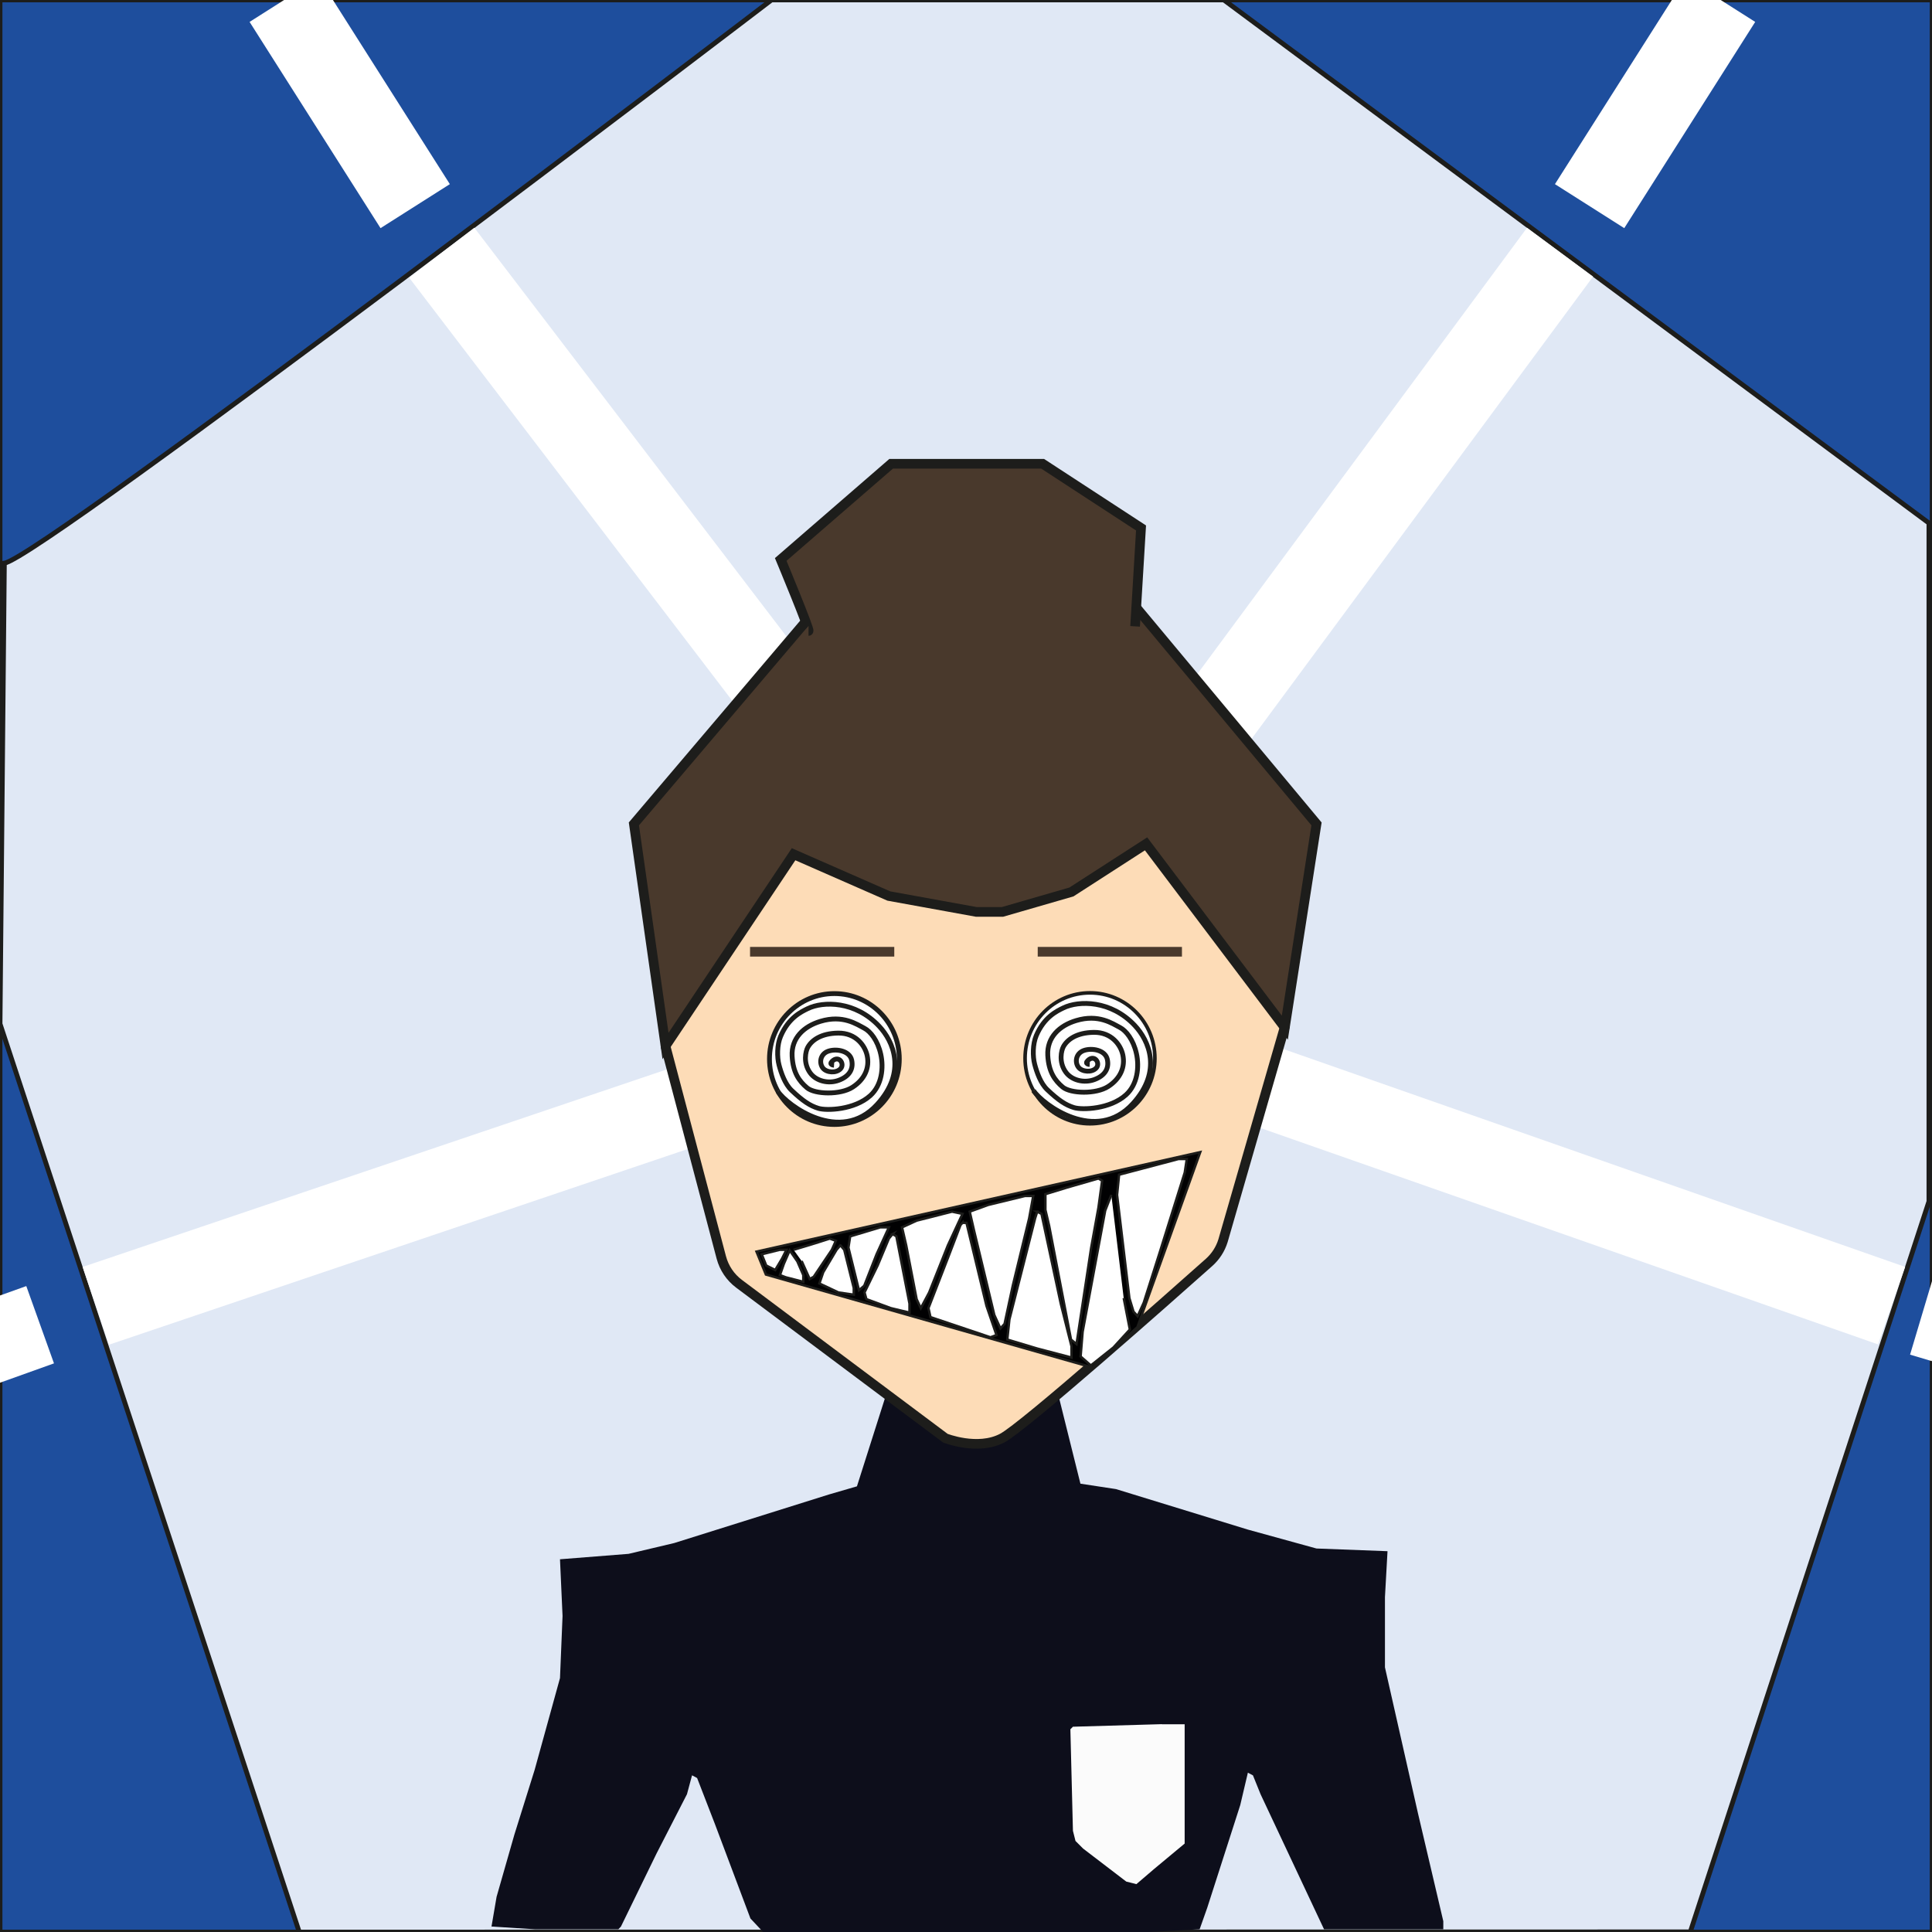 <?xml version="1.0" encoding="UTF-8"?>
<svg id="paul" xmlns="http://www.w3.org/2000/svg" viewBox="0 0 400 400">
  <rect x="0" y="0" width="400" height="400" fill="#808080" stroke="none"/>
  <defs>
    <style>
      .cls-1 {
        fill: #1e4e9d;
      }

      .cls-1, .cls-2, .cls-3, .cls-4, .cls-5, .cls-6, .cls-7, .cls-8, .cls-9, .cls-10 {
        stroke-miterlimit: 10;
      }

      .cls-1, .cls-2, .cls-4, .cls-5, .cls-7, .cls-8, .cls-9, .cls-10 {
        stroke: #1d1d1b;
      }

      .cls-11 {
        fill: #fbfbfb;
      }

      .cls-2 {
        fill: #e0e8f5;
      }

      .cls-3 {
        stroke: #fff;
        stroke-width: 17px;
      }

      .cls-3, .cls-6 {
        fill: none;
      }

      .cls-4, .cls-7, .cls-10 {
        fill: #fff;
      }

      .cls-4, .cls-9 {
        stroke-width: .5px;
      }

      .cls-5 {
        fill: #fddcb7;
      }

      .cls-5, .cls-6, .cls-8 {
        stroke-width: 2px;
      }

      .cls-6 {
        stroke: #49392c;
      }

      .cls-8 {
        fill: #49392c;
      }

      .cls-12 {
        fill: #0d0e1b;
      }

      .cls-9 {
        fill: #010102;
      }

      .cls-10 {
        stroke-width: .75px;
      }

      /* Animations pour Paul */
      
      /* Animation des spirales dans les yeux - plus rapide */
      #pupille {
        animation: spiralePaul 1.2s linear infinite;
        transform-origin: 225.67px 219.11px;
      }
      
      #pupille-2 {
        animation: spiralePaul 1.2s linear infinite reverse;
        transform-origin: 172.75px 219.26px;
      }
      
      @keyframes spiralePaul {
        0% { transform: rotate(0deg); }
        100% { transform: rotate(360deg); }
      }
      
      /* Animation de la tête - mouvement de droite à gauche */
      #visage-2, #cheveux-3, #sourcils-3, #yeux-5, #bouche-3 {
        animation: teteDroiteGauche 4s ease-in-out infinite;
        transform-origin: center;
      }
      
      @keyframes teteDroiteGauche {
        0%, 100% { transform: rotate(0deg) translateX(0); }
        25% { transform: rotate(3deg) translateX(6px); }
        50% { transform: rotate(0deg) translateX(0); }
        75% { transform: rotate(-3deg) translateX(-6px); }
      }
      
      /* Animation des dents - effet domino argenté */
      #dent {
        animation: dentArgentee 4s ease-in-out infinite;
      }
      
      #dent-2 {
        animation: dentArgentee 4s ease-in-out infinite;
        animation-delay: 0.2s;
      }
      
      #dent-3 {
        animation: dentArgentee 4s ease-in-out infinite;
        animation-delay: 0.4s;
      }
      
      #dent-4 {
        animation: dentArgentee 4s ease-in-out infinite;
        animation-delay: 0.6s;
      }
      
      #dent-5 {
        animation: dentArgentee 4s ease-in-out infinite;
        animation-delay: 0.8s;
      }
      
      #dent-6 {
        animation: dentArgentee 4s ease-in-out infinite;
        animation-delay: 1s;
      }
      
      #dent-7 {
        animation: dentArgentee 4s ease-in-out infinite;
        animation-delay: 1.2s;
      }
      
      #dent-8 {
        animation: dentArgentee 4s ease-in-out infinite;
        animation-delay: 1.4s;
      }
      
      #dent-9 {
        animation: dentArgentee 4s ease-in-out infinite;
        animation-delay: 1.6s;
      }
      
      #dent-10 {
        animation: dentArgentee 4s ease-in-out infinite;
        animation-delay: 1.8s;
      }
      
      #dent-11 {
        animation: dentArgentee 4s ease-in-out infinite;
        animation-delay: 2s;
      }
      
      #dent-12 {
        animation: dentArgentee 4s ease-in-out infinite;
        animation-delay: 2.2s;
      }
      
      @keyframes dentArgentee {
        0%, 70%, 100% { fill: #fff; }
        75% { fill: #e8e8e8; }
        80% { fill: #d0d0d0; }
        85% { fill: #c0c0c0; }
        90% { fill: #d0d0d0; }
        95% { fill: #e8e8e8; }
      }
    </style>
  </defs>
  <g id="fond-2" data-name="fond">
    <rect class="cls-1" x="0" y="-.02" width="400.04" height="400.04"/>
    <path class="cls-2" d="M.9,116.6C8.63,115.41,159.74-.02,159.74-.02h93.63l146,108.32v140.44l-49.41,151.24-288,.04L0,211.97l.9-95.37Z"/>
    <polyline class="cls-3" points="322.99 52.21 209.1 206.36 391.63 270.32"/>
    <polyline class="cls-3" points="19.83 270.36 209.1 206.36 91.45 52.31"/>
    <line class="cls-3" x1="329.11" y1="42.68" x2="356.22" y2="-.02"/>
    <line class="cls-3" x1="85.96" y1="42.68" x2="58.85" y2="-.02"/>
    <line class="cls-3" x1="402.38" y1="273.66" x2="397.89" y2="272.32"/>
    <line class="cls-3" x1="-4.5" y1="278.86" x2="8.31" y2="274.27"/>
  </g>
  <g id="t-shirt">
    <path id="maillot" class="cls-12" d="M219.07,288.62l4.62,18.56,7.36,1.12,27.32,8.39,14.19,3.91,14.71.56-.53,9.51v14.54l6.83,30.19,5.25,22.36v1.68h-24.69l-13.14-27.96-1.58-3.91-1.05-.56-1.58,6.71-6.83,21.25-1.58,4.47-10.51.56h-79.86l-2.63-2.8-7.36-19.57-3.68-9.51-1.05-.56-1.05,3.91-6.31,12.3-7.36,15.1-.53.56h-17.34l-8.93-.56,1.05-6.15,3.68-12.86,4.2-13.42,5.25-19.01.53-12.86-.53-11.74,14.19-1.12,9.46-2.24,32.05-10.06,5.78-1.68h0l6.08-19.12"/>
    <path id="badge" class="cls-11" d="M240.54,356.99h4.73v24.7l-6.31,5.25-3.68,3.15-2.1-.53-8.93-6.83-1.58-1.58-.53-2.1-.53-21.02.53-.53,18.39-.53Z"/>
  </g>
  <path id="visage-2" data-name="visage" class="cls-5" d="M137.79,216.56s0-73.59,64.59-73.59,63.64,69.56,63.64,69.56l-12.81,44.35c-.54,1.74-1.54,3.29-2.9,4.5-8.24,7.33-38.41,34.08-42.82,36.37-5.11,2.67-11.78,0-11.78,0l-42.69-31.95c-1.81-1.35-3.1-3.27-3.68-5.45l-11.56-43.78"/>
  <g id="bouche-3" data-name="bouche">
    <polygon id="fond_dent" class="cls-9" points="248.5 238.53 235.49 274.77 226.2 283.14 158.57 263.88 156.62 259.13 248.5 238.53"/>
    <path id="dent" class="cls-4" d="M232.65,268.75l1.27,6.51-3.4,3.72-4.67,3.72-2.12-1.86.42-5.11,4.67-25.09,1.27-3.25"/>
    <path id="dent-2" data-name="dent" class="cls-4" d="M231.28,247.39l.42-4.18,12.31-3.25h1.7l-.42,2.79-5.09,16.26-3.4,10.69-1.27,2.79-.85-.93-.85-2.79-2.55-21.37Z"/>
    <path id="dent-3" data-name="dent" class="cls-4" d="M227.42,243.99l.76.46-.76,5.56-1.51,8.34-3.03,19.92-1.14-.93-4.54-23.62-.76-3.24v-3.24l4.54-1.39,6.43-1.85Z"/>
    <path id="dent-4" data-name="dent" class="cls-4" d="M214.74,250.86l.89.46,3.99,18.59,2.22,8.83v2.32l-7.09-1.86-6.2-1.86.44-4.18,5.32-20.91.44-1.39Z"/>
    <path id="dent-5" data-name="dent" class="cls-4" d="M212.22,247.61h1.7l-.85,4.65-3.39,13.94-1.7,7.9-.85.93-1.27-2.79-4.24-17.66-.85-3.72,3.82-1.39,7.64-1.86Z"/>
    <path id="dent-6" data-name="dent" class="cls-4" d="M199.27,253.18h.83l4.14,17.19,2.07,6.04-1.24.46-12.43-4.18-.41-1.86,4.14-10.69,2.49-6.51.41-.46Z"/>
    <path id="dent-7" data-name="dent" class="cls-4" d="M197.11,250.86l2.16.46-3.02,6.51-3.88,9.76-1.73,3.25-.86-1.86-2.16-11.15-.86-3.72,3.02-1.39,7.33-1.86Z"/>
    <path id="dent-8" data-name="dent" class="cls-4" d="M184.8,255.5l.78.46,2.72,13.94v1.86l-3.88-.93-5.04-1.86-.39-1.39,2.72-5.58,2.33-5.58.78-.93Z"/>
    <path id="dent-9" data-name="dent" class="cls-4" d="M182.21,254.11h1.82l-2.55,5.58-2.55,6.51-1.09.93-2.18-8.83.36-2.32,6.19-1.86Z"/>
    <path id="dent-10" data-name="dent" class="cls-4" d="M164.3,258.76l4.58-1.39,2.92-.93,1.25.46-.83,1.86-3.75,5.58-.83.46-1.67-3.72"/>
    <path id="dent-11" data-name="dent" class="cls-4" d="M165.1,261.2l1.21,2.79v1.39l-3.62-.93-1.21-.46.81-2.32,1.21-2.79,1.61,2.32Z"/>
    <path id="dent-12" data-name="dent" class="cls-4" d="M174,257.83l.79.93,1.97,7.9v1.39l-3.16-.46-3.95-1.86.79-2.32,2.76-4.65.79-.93Z"/>
    <path id="conteneur" class="cls-4" d="M161.43,258.76h1.39l-.93,1.86-1.39,2.32-1.86-.93-.93-2.32,3.72-.93Z"/>
  </g>
  <g id="cheveux-3" data-name="cheveux">
    <g id="cheveux-4" data-name="cheveux">
      <polygon class="cls-8" points="137.79 216.56 164.3 176.86 184.02 185.51 202.13 188.8 207.56 188.8 221.83 184.67 237.28 174.71 266.01 212.76 272.57 170.58 235.62 126.24 168 127.3 131.24 170.58 137.79 216.56"/>
      <path id="chignon" class="cls-8" d="M167.4,130.63c.4,0-5.76-14.8-5.76-14.8l22.86-19.81h31.37l20.37,13.29-1.23,20.37"/>
    </g>
  </g>
  <g id="sourcils-3" data-name="sourcils">
    <line id="sourcil_droit" class="cls-6" x1="214.85" y1="197.05" x2="244.71" y2="197.05"/>
    <line id="sourcil_gauche" class="cls-6" x1="155.29" y1="197.05" x2="185.15" y2="197.05"/>
  </g>
  <g id="yeux-5" data-name="yeux">
    <g id="oeil_droit">
      <ellipse id="conteneur-2" data-name="conteneur" class="cls-10" cx="225.67" cy="219.11" rx="13.44" ry="13.55"/>
      <path id="pupille" class="cls-7" d="M225.61,220.39s-1.15-.07-.4-.81c1.39-1.37,2.66.53,1.76,1.53-.91,1-2.94.82-3.68-.14-.81-1.06-.55-2.9,1.12-3.48s4.43-.1,4.85,1.84-.57,3.41-2.7,4.19-4.68.15-5.9-1.55c-1.51-2.09-.92-4.51-.49-5.28.79-1.44,2.71-2.91,6.31-2.95,3.67-.04,5.56,2.62,5.99,4.67.51,2.44-.44,4.85-3,6.52s-7.84,1.5-9.46.13-2.9-3.14-3.08-6.55c-.2-3.73,2.41-6.17,5.87-7.21,4.66-1.41,7.53.63,9.09,1.44,1.24.64,2.75,2.51,3.39,5.36s.21,6.42-2.14,8.56c-3.29,2.99-9.06,3.18-10.77,2.66-1.71-.52-3.2-1.49-5.56-3.73-1.36-1.29-2.16-3.6-2.59-5.24s-.42-4.17.33-5.94c1.64-3.86,4.25-5.07,5.6-5.73,3.21-1.57,9.86-1.61,14.78,3.62,2.93,3.11,5.78,9.44-.4,16.21-7.66,8.39-18.65.17-20.57-2.73"/>
    </g>
    <g id="oeil_gauche">
      <ellipse id="conteneur-3" data-name="conteneur" class="cls-7" cx="172.75" cy="219.26" rx="13.44" ry="13.55"/>
      <path id="pupille-2" data-name="pupille" class="cls-7" d="M172.68,220.54s-1.15-.07-.4-.81c1.39-1.37,2.66.53,1.76,1.53-.91,1-2.94.82-3.68-.14-.81-1.06-.55-2.9,1.12-3.48s4.43-.1,4.85,1.84-.57,3.41-2.7,4.19-4.68.15-5.9-1.55c-1.51-2.09-.92-4.51-.49-5.28.79-1.44,2.71-2.91,6.31-2.95,3.67-.04,5.56,2.62,5.99,4.67.51,2.44-.44,4.85-3,6.52s-7.84,1.5-9.46.13-2.9-3.14-3.08-6.55c-.2-3.73,2.41-6.17,5.87-7.21,4.66-1.41,7.53.63,9.09,1.44,1.24.64,2.75,2.51,3.39,5.36s.21,6.42-2.14,8.56c-3.29,2.99-9.06,3.18-10.77,2.66-1.71-.52-3.2-1.49-5.56-3.73-1.36-1.29-2.16-3.6-2.59-5.24s-.42-4.17.33-5.94c1.64-3.86,4.25-5.07,5.6-5.73,3.21-1.57,9.86-1.61,14.78,3.62,2.93,3.11,5.78,9.44-.4,16.21-7.66,8.39-18.65.17-20.57-2.73"/>
    </g>
  </g>
</svg>